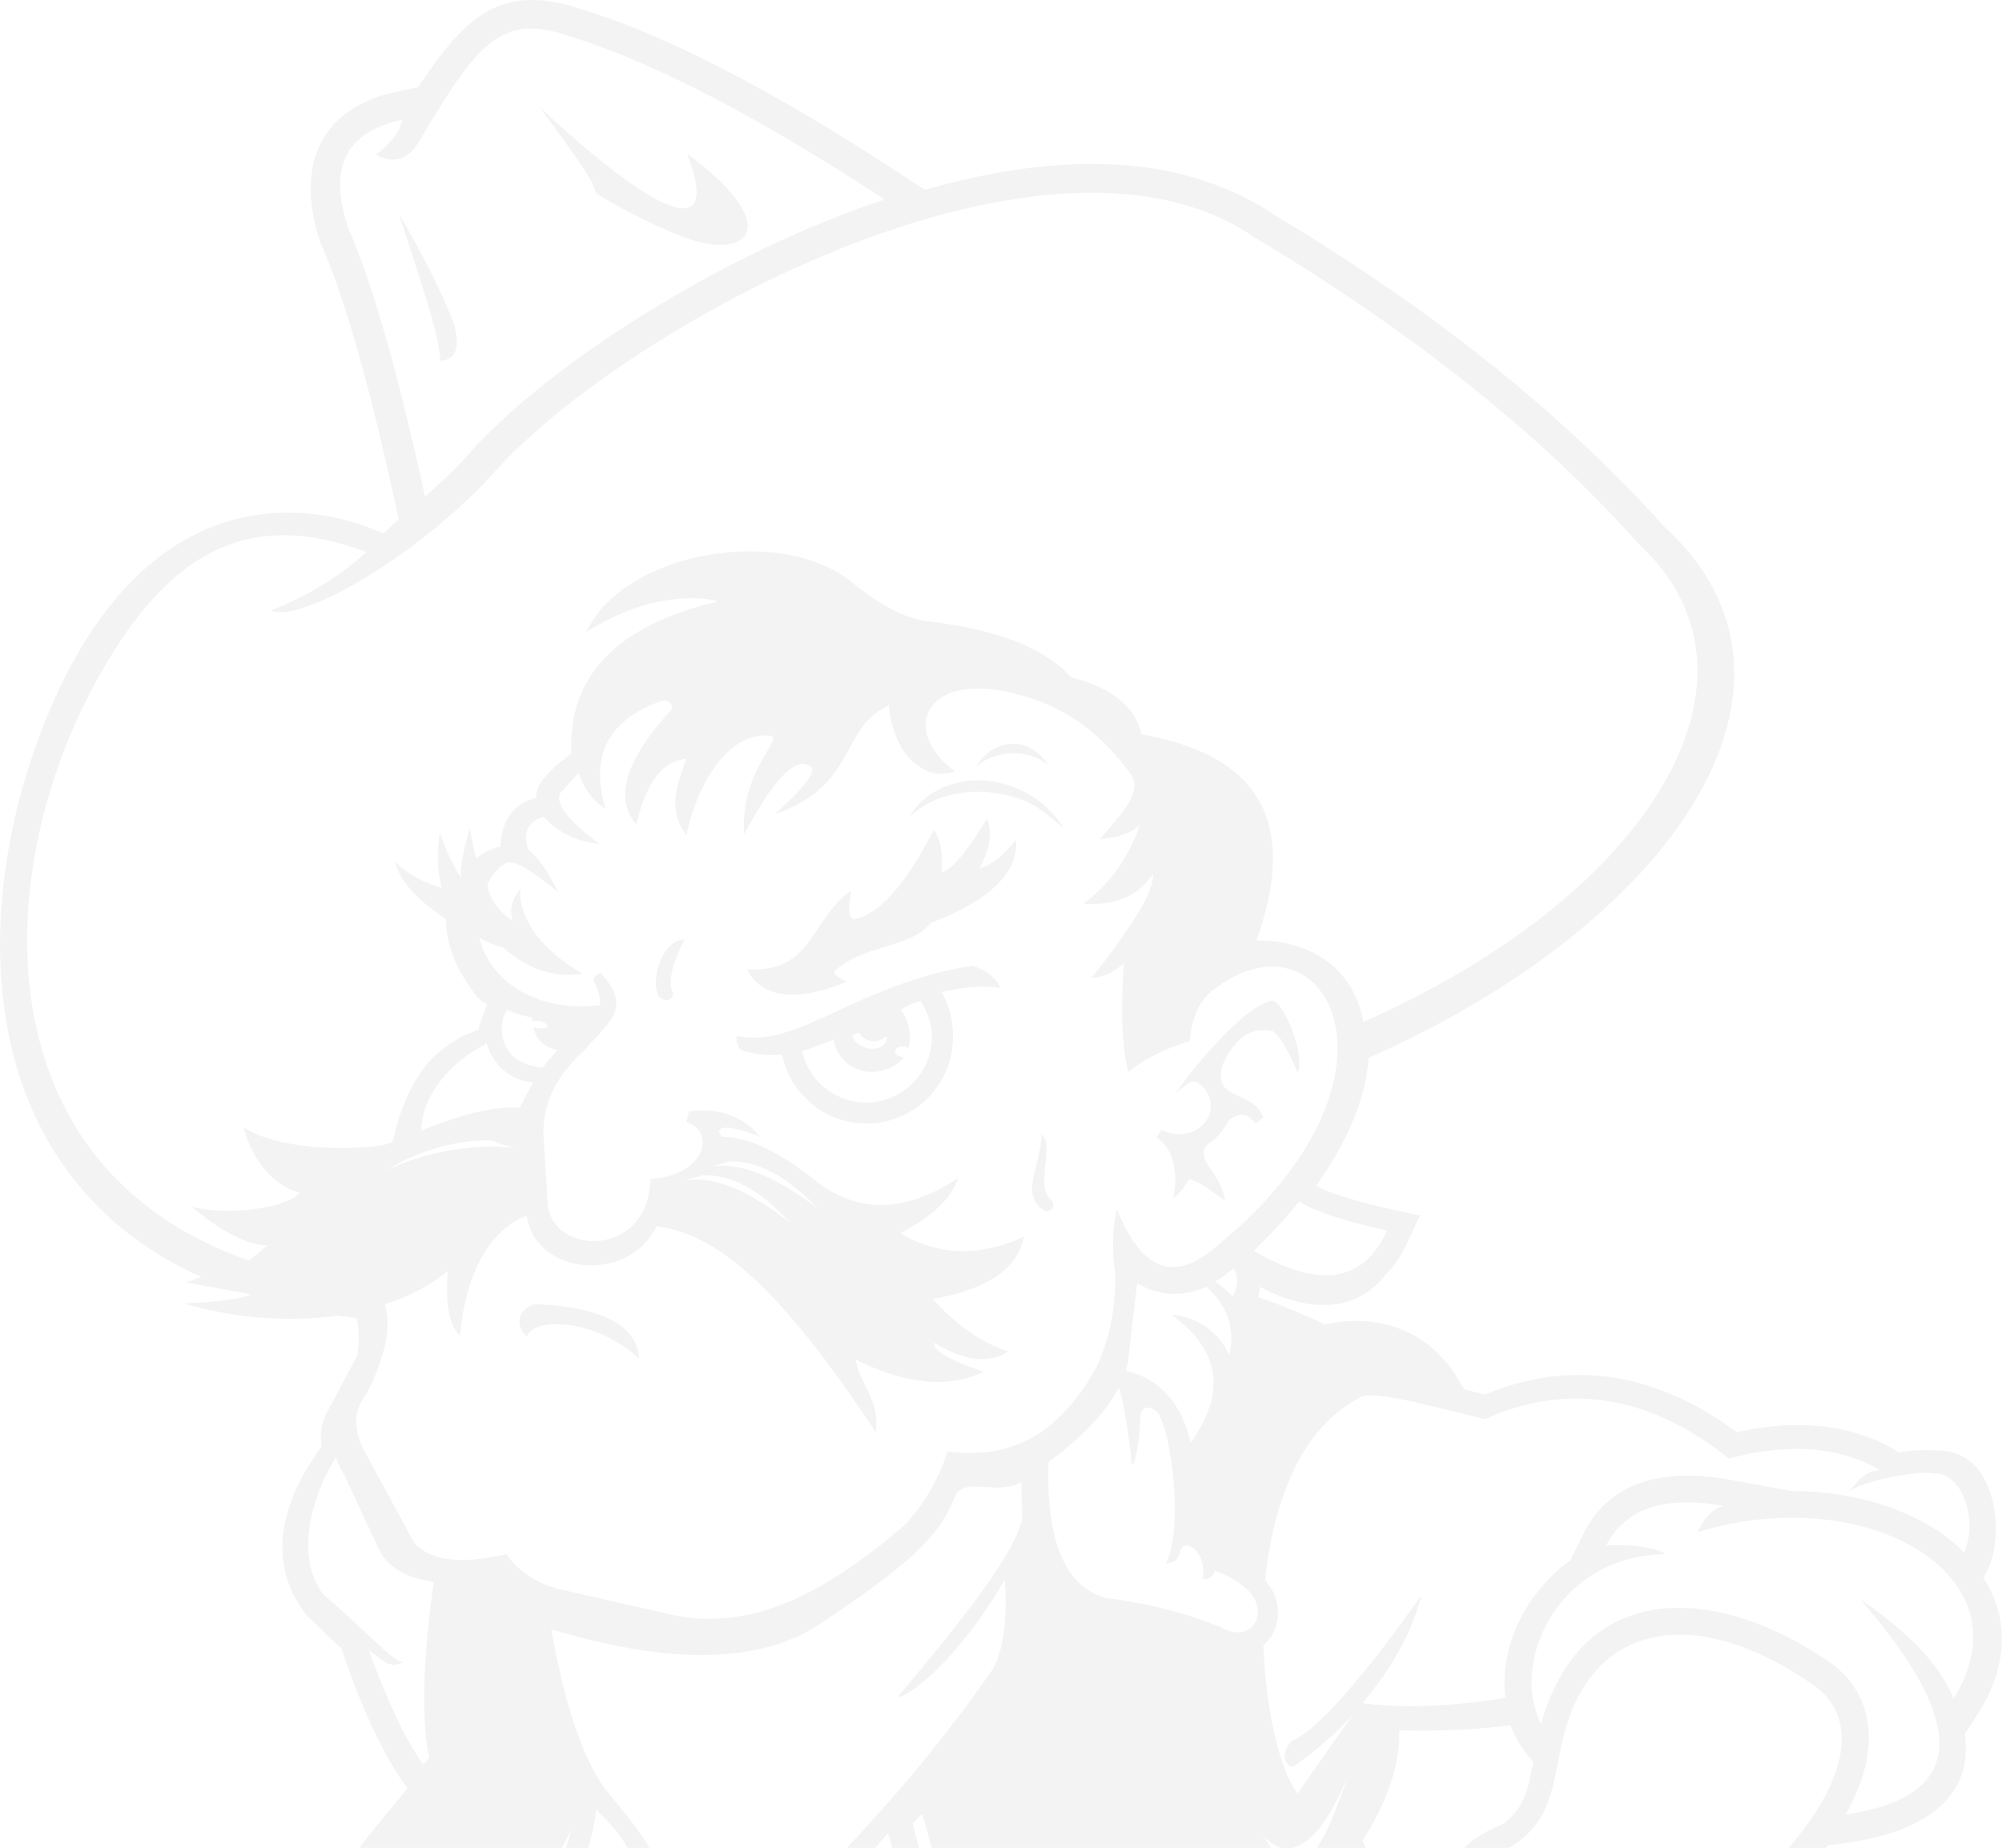 <svg xmlns='http://www.w3.org/2000/svg' style='enable-background:new 0 0 233 219.9' viewBox='0 0 228.3 210.8'><g style='opacity:.05'><path d='m226.17 179.95.4-.7c2.1-3.9 1.3-13.8-5.5-13.8-1.2-.1-2.8-.1-4.5.2l-.5-.3c-5.2-3-11.3-3.5-18-2-9.2-6.8-18.9-8.4-28.7-4.3l-2.4-.6-1.2-2c-3.6-5.1-9.1-6.6-14.7-5.4 0 0-4.4-2.1-7.6-3.1.1-.4.2-.8.2-1.2 1.8 1 9.4 4.8 14.3-1.3 1-1 1.9-2.3 2.6-3.9l1.2-2.6.2-.3-.4-.1-2.8-.6c-4.4-1-7.2-1.9-8.7-2.7 3.8-5.3 5.7-10.3 6-14.6 34.6-15.3 53.4-42.6 33.7-60.6-11.7-13-26.5-24.8-44.4-35.5-3.3-2.3-7.1-3.8-11.1-4.8-8.7-2-18.7-1-28.8 1.9l-1.7-1.1c-15.1-10-27.8-16.6-37.8-19.6-4.6-1.5-8.6-1.4-12.2 1.6-2.1 1.7-4 4.3-6.1 7.4l-2.4.5c-9 1.9-11.6 8.7-8.7 17.3 2.7 6 5.7 16.6 8.9 31.5-.4.3-1.4 1.3-1.8 1.6 0 0-22.9-12-37 17.9-10.5 22.6-11 54.6 16.3 66.9-.6.1-1.2.5-1.8.6 2.6.5 7.2 1.3 7.5 1.4-2.6.9-7.7 1-7.7 1a42.6 42.6 0 0 0 17.6 1.4l2.1.3c.2.9.3 1.9.2 3.2 0 .3-.1.7-.1 1l-3.4 6.4c-.4.6-.6 1.3-.7 2-.1.6-.1 1.3 0 2l-.8 1.2c-4.2 6.2-5.1 12.5-1.1 17.8l.1.2.2.2c1.5 1.4 2.8 2.7 3.9 3.7l.5 1.5c2.2 6.2 4.5 11.1 7 14.4-1.2 1.5-2.4 2.9-3.6 4.4-.6.8-1.3 1.6-1.9 2.4h23.1l1.1-2.1-.6 2.1h2.5c.5-1.7.8-3.1.9-4.4 1.1 1.1 2 2.1 2.8 3.1l.8 1.3h2.5c-1.3-2.2-3.1-4.3-5.2-6.9-2.5-3.6-4.5-9.5-6-18l.4.1c13.2 3.9 23.1 3.7 29.7-.4 13.4-8.8 14.4-11.4 16.1-15.2 1.4-1.8 4.5.2 7.4-1.3l.1 4.2c-1 4-5.9 10.4-14.2 20.3 1.4 0 7.3-4.8 12.2-13.4.3 3.7.1 8.5-1.9 11-4.9 7-10.6 13.8-16.1 19.6h3.2c.5-.5 1-1.1 1.5-1.7l.5 1.7h3l-.7-2.8 1.1-1.1 1.1 3.9h38.7c-.4-.5-.7-1.1-1.1-1.7 0 0 .9 1.4 2.3 1.7.4.1.8.1 1.2 0 1.7-.4 3.9-2.3 6.3-8.1-1.3 3.9-2.4 6.5-3.5 8.1h5.6c-.1-.3-.3-.5-.4-.8 2.7-4.3 4.3-8.5 4.2-12.6 3.9.1 8.3 0 12.7-.6.5 1.5 1.4 2.9 2.6 4.2l-.6 2.7c-.5 1.9-1.3 3.2-2.9 4.4-2 .8-3.4 1.7-4.4 2.7h5.1c.2-.1.4-.2.5-.3 5.2-3.4 4.4-8.5 6.2-14.1 4.1-12.2 16.1-12.7 28.4-3.9 4.6 3.6 3.7 10.3-3.2 18.3h4.3c.1-.1.1-.2.2-.3 11-1.1 16.6-5.4 15.6-12.7l1.3-2c3.9-6 3.6-11.5.8-15.8Zm-68-39.6c-2.7 5.9-7.7 6.7-15.2 2.3 2-1.9 3.7-3.8 5.2-5.6 1.8 1.1 5.1 2.2 10 3.3ZM39.77 26.15c-2.4-7-.4-11.1 6.1-12.5-.2 1.1-1.1 2.6-3 4 2.1 1.1 3.6.5 4.8-1.3 6.6-11.2 9.4-14.9 17-12.3 9.3 2.8 21.4 9 36.2 18.7-19.7 6.6-38.8 19.4-47.2 28.8-1.6 1.8-3.4 3.5-5.2 5.1-3.1-14.2-6-24.3-8.7-30.5Zm-12 102.4c1.1 4.1 3.6 6.7 6.4 7.5-1.3 1.6-7.7 2.7-12.3 1.6 3.5 2.9 6.3 4.3 8.6 4.4-.1.1-1.4 1.2-2.1 1.7-33-11.5-29.3-50-13.7-72 4.8-6.7 9.9-10 15.7-10.6 3.5-.4 7.3.3 11.4 1.8-3 2.8-6.7 5-10.9 6.7.5.2 1.2.2 2 .1 5.7-1 16.8-8.4 23.5-15.9 15.3-17 63.4-43 86.8-26.7 8.9 5.3 17 10.9 24.3 16.7 7.3 5.8 13.8 11.9 19.5 18.3 3.9 3.6 6 7.8 6.5 12.4 1.4 13.8-12.5 30.7-38 42-1-5.7-5.5-9.3-12.2-9.3 4.8-13.3.5-21.1-13.1-23.5-.7-3.1-3.3-5.3-8-6.5-3.1-3.4-8.6-5.5-16.5-6.4-.9-.2-3.6-.4-8.6-4.5-4.1-3.3-10.6-4.1-16.6-3-6 1.1-11.5 4.2-13.6 8.7 2.7-1.6 5.3-2.8 7.7-3.3 2.6-.6 5-.7 7.3-.2-.1 0-.1 0-.2.1-.7.2-1.3.3-1.9.5-10.1 2.9-15 8.5-14.6 16.8-2.9 2.1-4.2 3.8-4 5-.1 0-.2.1-.2.1l-.9.3c-1.9.9-2.9 2.7-3 5.2-.1 0-1.1.3-1.8.7-.2.1-.9.6-1 .6-.1-.3-.3-1.4-.7-3.4-.6 2.2-1.1 4.1-1 5.6-.1 0-1.6-2.5-2.4-5.1-.3 1.9-.4 4 .2 6.3-.1 0-3.4-.9-5.3-3 .4 2.1 2.4 4.3 5.8 6.6 0 3 1.2 5.9 3.6 8.9.4.4.8.7 1.1.8 0 0-.9 2.1-1 2.9-.3.1-.6.2-.8.3-.5.2-1 .4-1.5.7-.1.1-.2.1-.3.2-.3.2-.5.3-.8.5-.8.6-1.6 1.2-2.4 2.1-1.8 2.2-3.2 5.3-4 9-1.6.9-12.4 1.4-17-1.7Zm35.8-8.8c-1.4 1.6-1.6 1.9-1.7 2-5.2-.4-5.2-5.2-4-6.6.9.5 1.8.7 2.8.9v.4h.8c.6.1 1 .4 1 .6-.1.2-.6.3-1.2.2-.2 0-.3-.1-.4-.1.2 1.4 1.3 2.4 2.7 2.6Zm-2.8 3.7-1.5 2.9c-2.9-.2-6.6.7-11.2 2.6-.1-3.1 2.4-7.3 7.2-9.8l.2-.3c.6 2.4 2.6 4.4 5.3 4.6Zm-2 7.5c-3.3-.5-9.5 0-14.6 2.5 5.2-3.4 12.2-3.8 12.5-3.1l2.1.6Zm-9.9 69.1.1.4-.7.8c-2.1-2.9-4.1-7.3-6.2-13 1.5.9 2.1 2.2 4 1.3-1.1.2-4-3.3-9.2-7.7-2.9-3.8-1.9-10.2 1.4-15.6.1.2.8 1.8 1 2l4.2 9c1.6 2.1 3.3 2.7 6 3.2-1.1 7.6-1.5 15.1-.6 19.6Zm59.2-34.5c-1 3-2.5 5.7-4.7 8.2-10.6 9.2-18.3 11.8-25.9 10.6l-14.1-3.2c-2.5-.8-4.4-2.1-5.6-3.9-5.2 1.2-8.8.8-10.6-1.4l-5.9-10.9c-1.1-2.5-.7-4.5.6-6.1 2.1-4.2 2.8-7.6 2-10.1 2.6-.8 5-2 7.2-3.8-.3 3.7.1 6.2 1.4 7.4.5-6.3 3-12 7.6-13.7.9 6.7 11.5 7.9 14.8 1.2 7.2.9 14.5 7.6 25 23.5.5-3.8-1.8-5.3-2.3-8.3 5.8 2.9 10.7 3.3 14.6 1.4-4.1-1.4-5.9-2.5-5.6-3.3 3.4 2.1 6.2 2.4 8.4 1-3-1-5.9-3-8.6-6 6.3-1.1 9.7-3.5 10.4-7.1-5 2.3-9.7 2.2-14.1-.4 3.6-1.9 5.8-3.9 6.6-6.3-5.9 3.9-11.1 4.1-15.9.6-4.3-3.5-8-5.3-11.1-5.3l-.3-.7c.4-.6 1.9-.4 4.7.7-2-2.4-4.6-3.3-8.1-2.9l-.3 1.2c3.5 1.2 2 6.2-4.1 6.5-.2 9-11 8.8-11.7 3l-.5-8.1c0-3.3 1.1-6.3 4.7-9.6 3-3.4 5.4-4.9 1.8-8.8-.6.3-.9.6-.7 1 .6 1.4.8 2.3.6 2.7-6.6.8-12.4-2.3-13.7-7.7 1 .6 1.9.9 2.7 1.1 2.9 2.6 6 3.5 9.1 3-6.4-3.6-7.4-8-7.1-9.7-1 1.2-1.3 2.4-.9 3.7-1.7-1.2-2.7-2.6-2.9-4.2.7-1.3 1.5-2.2 2.4-2.5 1.3 0 2.9 1.2 5.7 3.4-1-1.9-1.9-3.6-3.4-4.8-.7-1.9-.1-3.2 1.7-3.8 1.9 2 3.9 2.8 6.4 3.1-4-2.9-5.3-5.1-4.3-6l1.9-2.1c.8 2.1 1.7 3.2 3.1 4.1-1.8-5.9.2-9.9 5.8-12.1 1.2-.5 1.7-.2 1.8.7-5.3 5.7-6.7 10.1-4.1 13.2 1.1-4.8 3-7.3 5.7-7.5-1.3 3.5-2 6 0 8.7 1.6-7.3 5.6-12 9.8-11.3.9.6-3.7 4.4-3.2 11.2 3.5-6.6 6.1-9.1 7.7-7.6.4.6-1 2.4-4.2 5.3 9.5-3.3 7.3-9.8 13-12.4.6 6.3 4.6 8.7 7.5 7.5-6.4-4.8-3.2-11.5 7-8.8 4.9 1.2 9.3 3.9 13.2 9.3 1 1.9-.6 3.8-3.7 7.3 2.5-.3 4.1-.9 4.7-1.9-1.3 3.9-3.5 7-6.5 9.2 3.6.3 6.3-.9 7.9-3.4.2 1.9-2.2 5.8-7 11.9 1.5-.1 2.7-.8 3.7-1.7-.4 5.7-.2 9.8.5 12.4 1.9-1.5 4.3-2.7 7-3.5.2-2.5 1-4.4 2.4-5.6 13-10.6 24.5 9.8.4 29.2-4.7 4-8.4 2.4-11.1-4.5-.5 2.2-.6 4.6-.2 7.3.1 4.2-.7 7.9-2.3 11.1-4.2 7.3-9.4 10.2-16.8 9.3Zm-18-26.1c-4.8-3.8-8.8-5.4-12.1-4.8l2.1-.6c3.4-.1 6.7 1.7 10 5.4Zm-8.9-6.4 2.1-.6c3.3 0 6.6 1.8 10 5.4-4.8-3.7-8.8-5.3-12.1-4.8Zm54.6 31.5c-1.3-5.9-5-7.7-7.4-8.2.1-.5.3-.9.3-1.4l1-8.6c2.5 1.5 5.2 1.6 7.9.4 2.5 2.3 3.3 4.9 2.6 7.8a7.76 7.76 0 0 0-6.6-4.6c5.6 4 6.3 8.9 2.2 14.6Zm2.8-18.4c.7-.4 1.4-.9 2.1-1.5.3.4.4.9.4 1.5 0 .7-.2 1.2-.5 1.7-.5-.5-1.2-1.1-2-1.7Zm.6 39.4c-4-1.6-8.3-2.7-13.1-3.3-4.6-1.3-6.8-6.5-6.5-15.5 3.9-2.9 6.6-5.7 8-8.5.4 1 1 3.9 1.5 8.8.4-.1.8-2 1-5.6.1-1.3 1.5-1.1 2.1-.1 1.4 2.4 2.8 12.7.8 17 2.2-.3 1.1-2 2.4-2.1 1.5.3 2.1 2.6 1.8 3.7-.2.2 1.1.4 1.3-.8 1.8.6 3.2 1.5 4.2 2.6 2 2.6-.2 5.8-3.5 3.8Zm32.5 8.1c-6.2 1-11.7 1.2-16.3.6 3.2-3.8 5.7-8.1 6.7-12.3 0 0-10.3 15-14.8 16.6-1.6 1.9-.3 3.3.4 2.8 2.3-1.6 4.6-3.6 6.6-5.8l-6.3 9c-2-2.6-3.6-9.3-3.9-16.9 1.9-1.6 2.4-4.9.3-7.3l-.1-.1c.9-8.8 4-17.3 10.7-20.8 1.3-1 6.9.6 14.4 2.4 9.3-4.2 18.6-2.8 27.8 4.5 6.7-1.8 12.5-1.4 17.2 1.3-1.9.3-2.2 1-3.6 2.5 1.4-1.1 7.4-2.5 9.9-2.1 3-.1 5 5.3 3.3 9-1.1-1.1-2.3-2.1-3.7-2.9-4.3-2.6-9.9-4.1-16-4.1l-7.1-1.3c-7.3-1.3-13.5.1-16.5 6l-1.6 3.2c-5.3 3.9-8.1 10.1-7.4 15.7Zm51.1.1c-1.4-3.7-5-7.5-10.7-11.4 12.6 14.4 12.1 22.6-1.6 24.6.4-.7.7-1.3 1-2 2.6-5.6 2.3-11.3-2.3-15-12.8-9.1-27.9-10-33 5.3-.2.5-.3.9-.4 1.4-3.7-7.1 2-19.3 14.2-19.4-1.3-.8-3.6-1.1-6.8-1 2.2-4.2 6.6-5.7 13.4-4.5-1.2.3-2.2 1.3-3 3 19-5.9 38.1 4.8 29.2 19ZM23.1 150.9s.1 0 0 0z'/><path d='M110.87 110.15c-13.3 2.1-19.9 9.5-26.8 8-.2.4-.1.9.4 1.6 1.6.5 3.2.7 4.7.5a9.85 9.85 0 0 0 19.5-2.2c0-1.8-.5-3.5-1.3-4.9 2.1-.5 4.3-.8 6.7-.5-.5-1.1-1.5-2-3.2-2.5Zm-12.9 7.6c.3.6.9 1 1.7 1 .6 0 1.1-.3 1.5-.6-.1 2.2-3.4 1.7-4 0 0 0 .3-.2.8-.4Zm.8 8a7.5 7.5 0 0 1-7.3-5.9c.6-.1 3.1-1.1 3.6-1.3.3 2.1 2.1 3.7 4.3 3.7 1.5 0 2.9-.6 3.7-1.7h-.1c-.5 0-.9-.3-.9-.6 0-.4.4-.6.9-.6.2 0 .4.1.6.2.1-.4.2-.7.2-1.1 0-1.1-.4-2.6-1.1-3.3 1.4-.7.8-.5 2.3-1 .8 1.2 1.3 2.7 1.3 4.2 0 4-3.4 7.4-7.5 7.4Zm16.8-36c-4.8-1.8-9.9-.2-11.9 3.5 2.6-2.7 7.7-3.9 12.7-2.1 2 .7 3.6 2.2 5 3.4-1.2-2-3.2-3.8-5.8-4.8Zm18.2 46.9c.5-.2 1-.9 1.8-2.1.5-.1 1.9.7 4.1 2.4-.2-3-3.7-4.8-1.9-6.5 1-.6 1.7-1.5 2.4-2.7 1.2-.9 2.2-.8 3 .4l.9-.7c-1.3-3.3-5.7-1.7-4.7-5.9 1.4-3.1 3.2-4.4 5.5-4 .7 0 1.7 1.5 3.1 4.8 1-1.9-1.8-8.8-3.1-8.2-2.4.6-7 5.2-10.8 10.5.1 0 1.7-1.5 2.1-1.3h.1c1.1.5 1.8 1.6 1.8 2.8 0 1.8-1.6 3.2-3.6 3.2-.7 0-1.4-.2-2-.5l-.6.9c1.8 1 2.6 3.9 1.9 6.9Zm-17.4-50.7c1.2.1 2.2.6 3.1 1.2-.8-1.2-2-2.1-3.4-2.3-1.9-.2-3.7.8-4.8 2.6 1.3-1.1 3.2-1.7 5.1-1.5Zm-55.3 62.8c-1.7.3-2.6 2.2-1 3.7.9-2.4 8.1-1.9 12.8 2.5-.2-3.7-4.1-5.9-11.8-6.2Z'/><path d='M111.67 99.05c1.2-2.1 1.5-4 .9-5.7-2.4 3.9-4.1 6-5.2 6.1.2-2.1-.1-3.7-.9-4.8-3.2 6.3-6.3 9.7-9.1 10.2-.7-.3-.6-1.4-.3-3.3-4.9 3.6-4.3 9.4-11.9 9 1.7 3.3 5.7 3.8 11.4 1.4-1.3-.6-1.7-1-1.3-1.3 3.4-3 8.4-2.4 10.9-5.4 6.8-2.6 10-5.8 9.7-9.5-1.5 1.9-2.9 3-4.2 3.3Zm-36.6 14.5c.8.9 1.6.5 1.7-.2-.8-1.4.2-4.1 1.3-6.2-2.6 0-3.9 4.7-3 6.4Zm43.7 15.8c0 3.5-2.7 7.1.5 8.8.7-.1 1.1-.4.7-1.2-2.1-1.6.4-6.3-1.2-7.6Zm-68.6-88.2c1.9-.1 2.4-1.6 1.5-4.5-1.8-4.5-4.2-8.9-6.2-12.3 2.7 8.3 4.8 14.4 4.7 16.8Zm30.2-13.4c6.4 1.1 7.3-3.4-2-10.2 4 10.5-3.6 7-16.8-5.3 3.5 4.8 6.2 8.4 6.4 9.8 4.9 3 10.2 5.3 12.4 5.7Z'/></g></svg>
